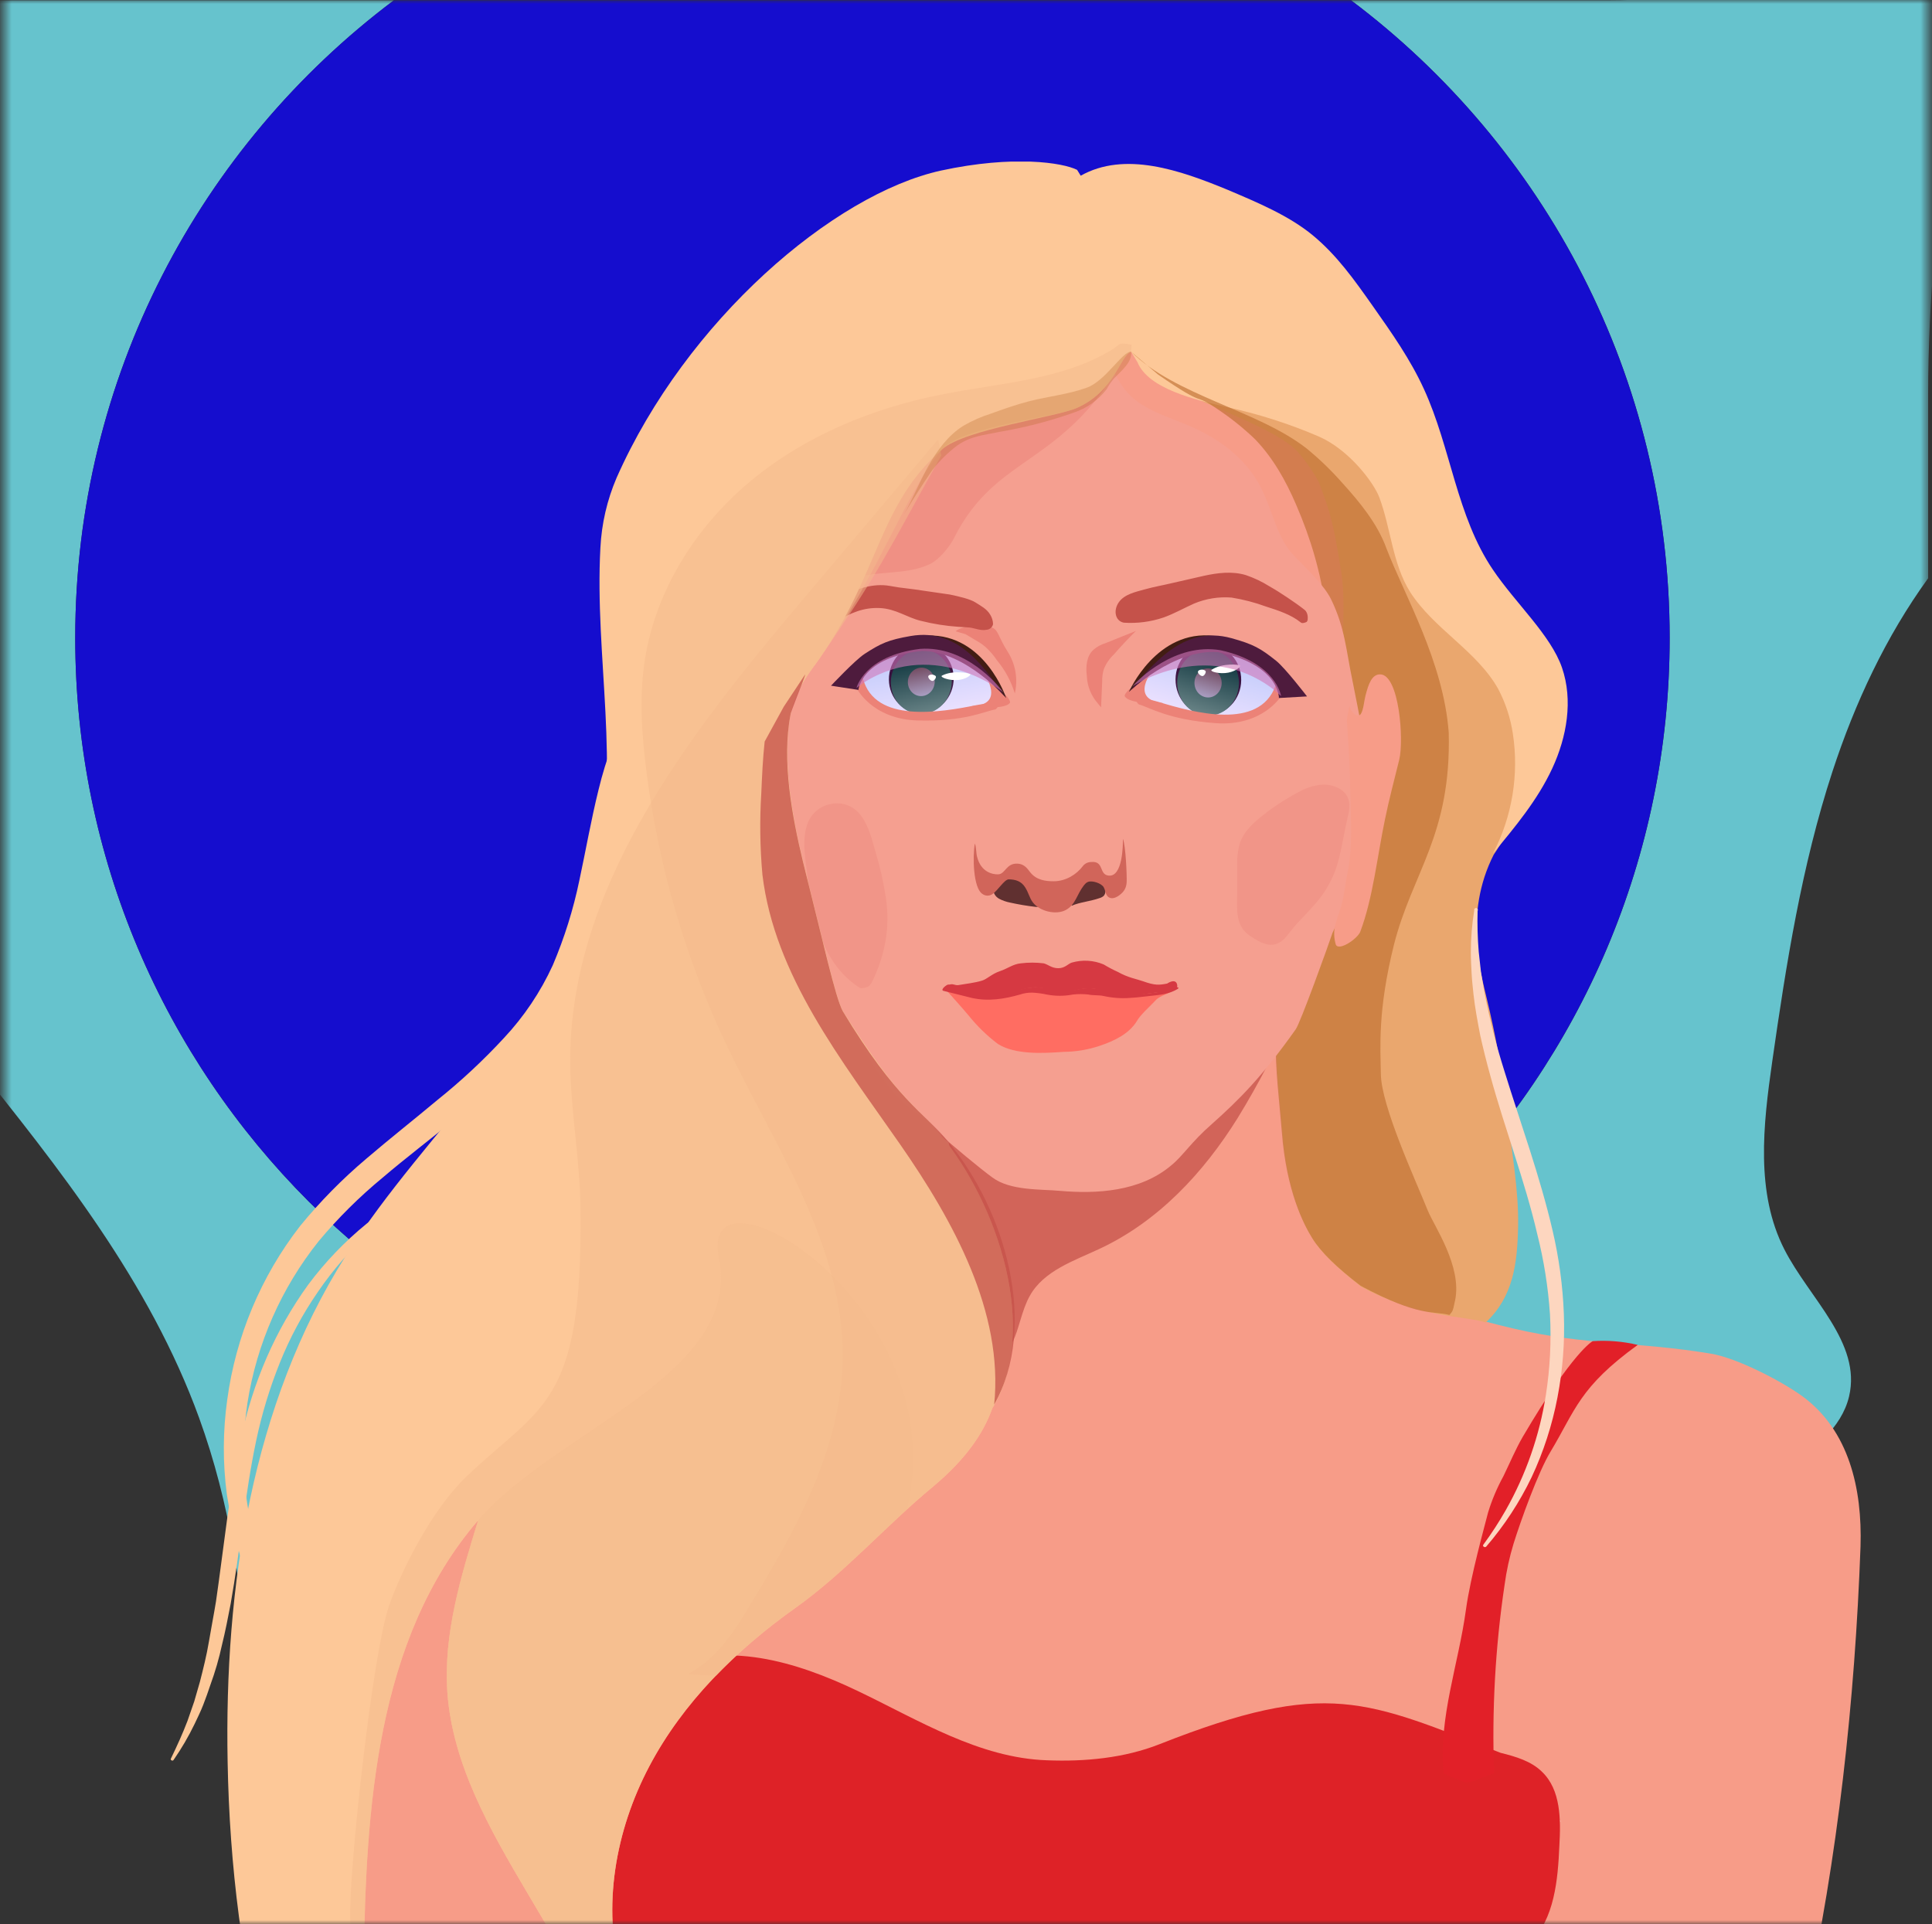 <svg width="251" height="250" viewBox="0 0 251 250" fill="none" xmlns="http://www.w3.org/2000/svg">
<rect x="0" y="0" width="251" height="250" fill="#333333" stroke="none"/>
<mask id="mask0_1708_10568" style="mask-type:alpha" maskUnits="userSpaceOnUse" x="0" y="0" width="251" height="250">
<rect x="0.5" width="250" height="250" fill="#C4C4C4"/>
</mask>
<g mask="url(#mask0_1708_10568)">
<path d="M208.817 0.041C165.134 0.041 175.52 0.041 175.52 0.041C200.658 18.938 216.918 49.015 216.918 82.882C216.918 140.084 170.547 186.454 113.346 186.454C56.145 186.454 9.774 140.084 9.774 82.882C9.774 49.015 26.034 18.938 51.173 0.041H-4.5V255.041H-4.075V137.125C-3.992 137.233 -3.908 137.34 -3.824 137.444C7.703 151.808 19.44 166.543 25.859 184.207C33.95 206.473 32.821 231.122 31.073 255.041H197.067C197.951 230.243 212.306 206.513 232.078 191.063C235.461 188.419 239.247 185.614 240.229 181.435C241.868 174.466 235.074 168.72 231.819 162.342C228.055 154.967 229.065 146.164 230.238 137.968C232.06 125.237 234.069 112.464 238.069 100.242C240.984 91.339 245.014 82.693 250.5 75.136V51.32C250.5 25.971 255.5 6 255.5 0.039C255.5 -5.921 226.938 0.041 208.817 0.041Z" fill="#66C3CD"/>
<path d="M9.773 82.88C9.773 140.082 56.144 186.452 113.345 186.452C170.546 186.452 216.917 140.082 216.917 82.88C216.917 49.013 200.657 18.936 175.519 0.039H51.172C26.033 18.936 9.773 49.013 9.773 82.88Z" fill="#150DCE"/>
<g clip-path="url(#clip0_1708_10568)">
<path d="M147.481 43.742C147.401 43.97 147.39 44.217 147.451 44.452C147.512 44.686 147.641 44.897 147.822 45.057C148.212 45.369 148.659 45.6 149.138 45.739C152.256 46.957 154.984 49.051 158.054 50.366C162.147 52.168 166.921 52.704 170.332 55.577C172.573 57.525 173.986 60.35 174.717 63.224C175.448 66.097 175.594 69.068 175.74 72.088L176.13 81.146C176.179 82.413 176.228 83.825 175.545 84.945C175.459 85.127 175.336 85.29 175.186 85.424C175.035 85.557 174.859 85.66 174.668 85.725C173.889 85.968 173.158 85.286 172.671 84.653C168.091 79.101 165.606 71.942 160.636 66.73C156.787 62.736 151.72 60.106 146.994 57.136C145.337 56.113 143.632 54.895 142.852 53.093C142.073 51.291 142.365 49.441 142.852 47.687C143.34 45.934 144.07 44.716 145.532 44.424C146.214 44.278 147.042 44.424 147.481 43.888" fill="#F79C88"/>
<path fill-rule="evenodd" clip-rule="evenodd" d="M70.695 241.089C72.599 247.119 75.268 252.88 78.637 258.233C80.586 261.301 82.778 264.32 84.289 267.632C88.186 275.961 87.797 285.555 88.138 294.76C88.186 295.734 88.235 296.806 88.869 297.536C89.502 298.267 91.11 298.656 92.377 298.754L166.923 302.747C169.213 302.894 171.649 302.942 173.647 301.822C175.644 300.702 177.252 297.39 178.275 294.663C182.319 283.558 187.728 272.697 195.767 263.98C198.106 261.398 200.737 258.914 202.101 255.651C203.904 251.317 203.027 246.349 204.099 241.771C204.488 240.066 205.122 238.41 205.414 236.657C205.837 233.798 205.233 230.882 203.709 228.426C201.419 224.871 197.326 222.776 193.185 221.9C189.043 221.023 182.69 219.208 178.5 219.5L145.972 224.043C138.176 224.578 130.234 225.114 122.536 223.604C117.177 222.533 114.497 217.565 109.332 215.812C105.629 214.594 103.437 213.036 99.636 212.062C98.028 211.623 93.205 211.429 91.012 211.38C88.197 211.211 85.387 211.8 82.876 213.084C77.419 215.714 72.303 219.562 71.085 225.455C70.354 228.962 69.525 233.978 70.159 237.047" fill="#DE2227"/>
<path fill-rule="evenodd" clip-rule="evenodd" d="M87.261 270.609C84.435 262.086 75.567 248.644 74.983 239.683C74.398 230.721 78.052 220.932 86.091 216.987C94.131 213.042 103.486 215.915 111.427 219.714C119.369 223.513 127.214 228.432 136.033 228.724C140.954 228.919 146.073 228.438 150.65 226.63C172.5 218 177.5 221 194.939 227.75C196.888 228.237 198.934 228.822 200.347 230.234C202.783 232.572 202.783 236.419 202.588 239.829C202.393 244.309 201.955 249.277 198.788 252.492C197.424 253.953 195.28 254.537 193.964 256.096C189.384 261.453 185.048 271.048 183.05 276.454C181.053 281.86 175.791 298.419 175.791 298.419C169.929 299.396 163.998 299.901 158.055 299.929C135.448 299.685 115.861 298.662 92.961 294.084C77.809 291.26 45.262 275.236 44.872 272.801C42.046 270.268 39.025 267.931 36.93 264.862C33.958 260.43 32.496 253.173 23.336 260.138C22.118 261.063 21.144 262.33 19.779 263.012C17.538 264.083 15.833 262.378 13.592 263.352C8.427 265.544 4.383 269.392 -0.587 273.093C-4.826 276.259 -11.549 283.175 -10.721 287.509C-8.382 290.091 -4.144 287.461 -2.097 284.636C-0.051 281.811 2.532 278.158 5.942 279.035C3.067 286.146 2.629 292.672 3.652 300.27C6.381 300.513 7.696 300.124 6.673 296.032C7.599 299.393 8.183 303.094 9.353 306.699C9.889 308.354 10.327 307.867 11.497 306.601L12.374 305.286C14.322 302.072 16.807 308.257 16.807 308.257C19.974 307.916 19.585 302.802 18.561 299.734C17.538 296.666 16.71 293.695 16.418 290.48C23.629 295.692 34.348 302.997 42.582 306.358C57.248 312.299 57.101 309.085 65.238 313.273C70.841 316.098 75.957 319.8 81.268 323.112C100.639 335.041 122.673 341.97 145.387 343.275C152.111 343.616 158.884 343.518 165.461 344.979C170.041 346.002 174.524 347.756 179.201 348.048C187.533 348.583 195.572 344.298 201.37 338.307C207.168 332.317 210.53 324.475 214.477 317.121C232.894 282.444 240.251 240.949 241.713 200.963C241.956 193.414 240.202 185.817 234.112 181.385C231.335 179.388 225.586 176.417 222.224 175.881C212.528 174.274 206.145 174.858 196.595 172.618C187.046 170.378 176.327 166.92 171.259 158.494C168.872 154.5 168.385 149.63 168.092 145.101C167.946 142.568 167.849 140.035 167.751 137.454C167.654 136.188 167.508 134.873 167.459 133.558C167.41 132.243 167.849 131.61 167.8 130.733C167.605 127.421 163.756 139.11 158.981 142.519C154.206 145.928 152.939 148.851 148.116 150.068C145.68 150.701 142.513 151.822 139.346 151.822C135.253 151.773 131.209 150.458 130.088 149.581C127.847 147.925 121.805 144.662 116.446 139.159C115.471 138.185 117.226 143.201 117.713 144.419C122.086 155.05 125.669 165.989 128.432 177.147C128.675 178.121 128.919 179.242 128.529 180.216C128.139 181.19 126.093 182.164 124.485 182.505L81.999 190.833C71.718 192.879 60.658 195.362 53.934 203.399C49.744 208.464 47.893 215.087 46.626 221.565L44.58 268.856L91.354 288.63C91.354 288.63 91.889 284.49 87.261 270.609Z" fill="#F79C88"/>
<path d="M197.811 186.731C196.885 188.339 196.154 190.092 195.326 191.797C194.5 193.299 193.83 194.882 193.328 196.521C192.939 198.079 191.038 204.849 190.454 209.135C189.479 216.294 186.897 223.113 187.53 230.321C187.579 230.662 190.015 231.441 190.356 231.587C190.567 231.642 190.79 231.625 190.99 231.539L194.108 230.418C193.808 222.228 194.264 214.027 195.472 205.921C195.717 204.106 196.108 202.315 196.642 200.563C197.567 197.592 199.857 191.212 201.465 188.582C204.681 183.225 205.168 180.254 212.769 174.75C210.856 174.295 208.885 174.131 206.922 174.263C206.922 174.263 204.389 175.53 197.811 186.731Z" fill="#E22028"/>
<g opacity="0.5">
<path d="M202.635 236.516L202.781 236.759C202.785 236.708 202.773 236.658 202.747 236.614C202.721 236.57 202.682 236.536 202.635 236.516Z" fill="white"/>
</g>
<g opacity="0.75">
<path d="M167.457 131.359C164.777 137.399 161.854 143.389 157.907 148.746C153.961 154.104 149.088 158.828 143.144 161.702C139.49 163.455 135.251 164.819 133.253 168.325C132.376 169.932 132.084 171.783 131.402 173.488C130.72 175.192 129.453 176.848 127.65 177.092L123.996 169.786C123.344 168.562 122.821 167.272 122.437 165.939C121.95 163.893 122.145 161.75 122.096 159.656C121.998 155.321 120.634 151.084 119.757 146.847C119.088 143.803 118.681 140.707 118.539 137.593C123.07 138.714 127.65 139.834 131.938 141.636C134.033 142.512 136.079 143.535 138.272 143.827C140.464 144.12 142.072 143.779 143.972 143.438C151.38 141.871 158.433 138.949 164.777 134.817C165.216 134.525 165.703 134.038 165.459 133.551" fill="#C5524A"/>
<path d="M166.969 131.312C163.413 139.3 159.417 147.238 153.327 153.619C150.532 156.611 147.254 159.113 143.631 161.022C140.513 162.629 136.956 163.7 134.422 166.135C132.766 167.743 132.084 169.691 131.45 171.834C130.817 173.977 129.94 176.363 127.699 176.704L128.137 176.85L124.483 169.545C123.129 167.25 122.485 164.607 122.631 161.947C122.663 159.384 122.451 156.824 121.998 154.3C121.462 151.719 120.78 149.187 120.244 146.557C119.62 143.587 119.213 140.575 119.026 137.546L118.198 137.936C121.706 138.813 125.214 139.689 128.624 140.858C130.33 141.443 131.937 142.125 133.545 142.806C135.056 143.527 136.665 144.019 138.32 144.268C140.017 144.399 141.724 144.284 143.387 143.927C145.044 143.569 146.701 143.18 148.357 142.758C151.544 141.828 154.655 140.656 157.663 139.251C159.369 138.471 161.029 137.593 162.633 136.621L164.923 135.209C165.508 134.819 166.287 134.235 165.995 133.407C165.702 132.579 164.777 133.212 164.972 133.699C165.167 134.186 163.802 135.014 163.315 135.306L161.22 136.524C159.856 137.303 158.491 137.985 157.079 138.667C154.227 139.993 151.279 141.1 148.26 141.979C146.798 142.368 145.336 142.758 143.875 143.05C142.17 143.463 140.411 143.611 138.661 143.488C137.099 143.228 135.576 142.77 134.13 142.125C132.668 141.491 131.207 140.81 129.696 140.274C126.139 139.008 122.485 138.131 118.831 137.206C118.587 137.157 117.954 137.206 118.003 137.595C118.14 140.275 118.449 142.943 118.928 145.583C119.416 148.261 120.146 150.843 120.731 153.473C121.314 156.128 121.608 158.839 121.608 161.557C121.527 162.843 121.592 164.134 121.803 165.405C122.039 166.641 122.449 167.838 123.021 168.96C124.337 171.785 125.798 174.561 127.163 177.337C127.215 177.4 127.284 177.447 127.361 177.473C127.439 177.498 127.522 177.502 127.601 177.483C129.404 177.191 130.719 175.925 131.548 174.366C132.376 172.808 132.717 170.275 133.789 168.376C135.592 165.113 139.587 163.798 142.803 162.288C150.452 158.732 156.348 152.401 160.781 145.29C163.504 140.861 165.898 136.238 167.944 131.459C168.187 130.874 167.164 130.874 166.969 131.312Z" fill="#C5524A"/>
</g>
<path d="M193.134 129.656C192.452 126.685 190.113 118.795 194.06 111.051C194.06 111.051 202.537 98.924 199.468 91.423C196.398 83.923 190.454 81.196 188.213 77.348C185.972 73.501 182.025 59.717 178.761 54.409C175.496 49.1 156.445 50.659 155.032 50.659C150.209 50.61 165.508 55.091 168.626 58.743C169.682 59.951 170.598 61.274 171.355 62.688C172.865 66.682 173.255 68.046 174.278 74.523C174.96 79.053 174.034 83.826 174.765 88.355C176.13 96.927 175.301 101.359 174.814 104.671C174.034 110.223 172.427 120.986 172.232 121.522C171.257 124.249 170.721 125.321 169.552 127.951C168.474 130.391 167.254 132.765 165.898 135.062C165.752 139.055 166.287 143.049 166.629 147.238C167.213 154.884 169.454 159.219 170.575 161.021C171.696 162.823 173.791 164.819 176.86 167.206C184.607 171.346 190.064 170.907 193.036 171.833C196.593 168.472 197.129 164.235 197.227 159.365C197.324 154.494 196.35 149.575 195.862 144.705C195.245 139.64 194.334 134.615 193.134 129.656Z" fill="#EAA76E"/>
<path d="M192.744 200.664C193.787 199.243 194.746 197.763 195.619 196.232C198.245 191.603 200.011 186.537 200.832 181.28C201.376 177.801 201.556 174.276 201.368 170.76C201.13 167.243 200.576 163.755 199.712 160.337C198.104 153.421 195.522 146.749 193.621 139.784C193.134 138.031 192.696 136.278 192.306 134.524C191.965 132.722 191.624 130.969 191.429 129.167C191.332 128.242 191.234 127.365 191.185 126.44C191.137 125.514 191.088 124.638 191.088 123.712C191.089 121.901 191.235 120.094 191.526 118.306C191.513 118.267 191.51 118.226 191.517 118.186C191.524 118.145 191.541 118.107 191.567 118.075C191.593 118.043 191.626 118.018 191.664 118.003C191.702 117.987 191.743 117.981 191.784 117.986C191.825 117.99 191.864 118.005 191.897 118.029C191.931 118.052 191.958 118.084 191.976 118.121C191.994 118.158 192.002 118.198 192 118.239C191.999 118.28 191.986 118.32 191.965 118.355C191.916 120.126 191.965 121.898 192.111 123.664L192.403 126.294L192.842 128.924C193.183 130.677 193.573 132.382 194.011 134.135C194.45 135.888 194.937 137.544 195.473 139.249C197.568 146.018 200.053 152.788 201.71 159.899C202.54 163.448 203.03 167.069 203.171 170.711C203.31 174.351 203.032 177.995 202.343 181.572C201.659 185.156 200.53 188.641 198.981 191.946C197.42 195.195 195.438 198.224 193.086 200.956C193.04 201.001 192.979 201.026 192.915 201.026C192.851 201.026 192.79 201.001 192.744 200.956C192.647 200.907 192.647 200.761 192.744 200.664Z" fill="#FDD6BF"/>
<path d="M34.2 251.122C35.53 249.655 36.63 247.997 37.465 246.203C38.275 244.414 38.864 242.533 39.219 240.602C39.901 236.754 39.706 232.76 39.121 228.864C38.474 224.962 37.513 221.118 36.247 217.37C34.98 213.62 33.616 209.87 32.398 206.022C31.081 202.17 30.103 198.21 29.474 194.187C28.93 190.097 28.947 185.951 29.523 181.865C30.633 173.648 33.894 165.869 38.975 159.316C41.574 156.134 44.461 153.2 47.599 150.549C50.669 147.919 53.836 145.435 56.857 142.903C59.909 140.456 62.776 137.787 65.432 134.915C68.061 132.117 70.217 128.909 71.815 125.418C73.331 121.856 74.49 118.153 75.274 114.362C76.102 110.515 76.784 106.57 77.759 102.625C78.724 98.614 80.18 94.737 82.095 91.082C83.106 89.278 84.298 87.581 85.652 86.017C87 84.457 88.577 83.11 90.329 82.023C90.369 82.002 90.415 81.995 90.46 82.004C90.504 82.013 90.544 82.037 90.573 82.072C90.601 82.106 90.616 82.15 90.616 82.194C90.616 82.238 90.601 82.281 90.573 82.316C89.235 83.769 88.043 85.352 87.016 87.04C85.995 88.683 85.115 90.41 84.385 92.202C82.975 95.835 81.882 99.583 81.121 103.404L79.951 109.2C79.562 111.148 79.172 113.145 78.733 115.142C77.808 119.087 76.736 123.08 74.982 126.879C74.113 128.78 73.086 130.605 71.912 132.334C70.722 134.057 69.419 135.7 68.014 137.253C65.213 140.211 62.2 142.961 59.001 145.484C55.882 148.065 52.715 150.452 49.694 153.033C46.684 155.514 43.911 158.27 41.411 161.264C36.556 167.339 33.365 174.573 32.154 182.255C31.561 186.107 31.479 190.021 31.91 193.895C32.423 197.792 33.271 201.638 34.444 205.389C35.565 209.188 36.831 212.987 37.952 216.834C39.134 220.702 39.998 224.661 40.535 228.669C40.779 230.689 40.877 232.724 40.827 234.757C40.771 236.786 40.543 238.806 40.145 240.796C39.718 242.8 39.013 244.735 38.05 246.543C37.578 247.442 37.041 248.305 36.442 249.125C35.833 249.921 35.182 250.686 34.493 251.414C34.448 251.439 34.398 251.453 34.347 251.453C34.295 251.453 34.245 251.439 34.2 251.414C34.152 251.316 34.103 251.219 34.2 251.122Z" fill="#FDC898"/>
<path d="M57.004 153.815C55.442 154.654 53.929 155.581 52.473 156.591C51.002 157.598 49.602 158.705 48.282 159.903C45.645 162.255 43.305 164.921 41.315 167.841C39.318 170.731 37.651 173.835 36.345 177.095C35.029 180.376 34.002 183.766 33.276 187.225C31.814 194.141 31.229 201.301 29.963 208.411C29.622 210.165 29.28 211.967 28.842 213.72C28.458 215.49 27.953 217.231 27.331 218.931C27.039 219.808 26.747 220.636 26.406 221.513C26.065 222.389 25.675 223.169 25.285 223.997C24.5 225.624 23.587 227.188 22.557 228.672C22.542 228.696 22.523 228.717 22.499 228.733C22.476 228.749 22.45 228.759 22.422 228.764C22.394 228.768 22.366 228.767 22.338 228.76C22.311 228.752 22.286 228.739 22.264 228.721C22.167 228.672 22.167 228.575 22.216 228.477C22.995 226.87 23.726 225.263 24.359 223.607L25.236 221.074L25.967 218.542C26.406 216.837 26.844 215.084 27.137 213.33C27.429 211.577 27.77 209.873 28.062 208.071C29.085 201.057 29.768 193.898 31.327 186.787C32.084 183.228 33.193 179.753 34.64 176.413C36.096 173.063 37.909 169.878 40.048 166.916C42.233 163.987 44.769 161.337 47.6 159.026C50.406 156.757 53.503 154.874 56.809 153.425C56.837 153.409 56.869 153.4 56.901 153.399C56.934 153.397 56.966 153.405 56.995 153.419C57.024 153.434 57.049 153.455 57.067 153.482C57.086 153.508 57.098 153.539 57.101 153.571C57.118 153.617 57.118 153.667 57.1 153.712C57.082 153.757 57.047 153.794 57.004 153.815Z" fill="#FDC898"/>
<path d="M147.774 47.056C149.187 50.563 155.472 51.976 159.175 52.852C163.37 53.744 167.467 55.049 171.404 56.748C175.351 58.502 178.518 62.788 179.2 64.638C180.71 68.681 180.905 73.259 183.195 76.912C186.265 81.733 191.868 84.558 194.645 89.526C195.597 91.339 196.239 93.298 196.545 95.322C197.359 100.659 196.454 106.117 193.963 110.907C196.838 107.449 199.761 103.942 201.661 99.851C203.562 95.76 204.39 90.987 202.928 86.75C201.466 82.513 196.886 78.373 193.963 74.038C189.237 67.074 188.506 58.21 184.998 50.563C183.244 46.716 180.808 43.258 178.372 39.8C175.936 36.342 173.694 33.176 170.576 30.595C167.458 28.014 163.365 26.309 159.467 24.653C153.328 22.12 146.117 19.588 140.368 22.851C139.788 23.104 139.332 23.577 139.101 24.166C139.054 24.687 139.156 25.21 139.393 25.676C140.66 28.988 141.927 32.299 143.242 35.66C144.558 39.02 143.73 43.355 146.945 45.693L147.774 47.056Z" fill="#FDC898"/>
<path fill-rule="evenodd" clip-rule="evenodd" d="M123.217 148.408C117.613 143.811 113.41 137.737 111.085 130.874C109.77 127.124 109.428 122.4 108.6 118.504C106.456 107.984 106.554 107.302 105.531 101.409L105.433 100.532C105.872 98.584 106.797 97.366 106.7 96.684C106.653 95.375 107.01 94.083 107.723 92.983C107.577 89.087 107.528 86.359 107.528 86.359C97.784 91.424 89.793 100.289 86.87 110.857C83.946 121.426 86.431 133.65 94.081 141.54C96.03 143.586 98.271 145.291 100.463 147.044C111.436 155.965 121.3 166.168 129.843 177.435C129.892 174.464 129.113 171.493 128.382 168.571C126.676 161.85 124.971 155.129 123.217 148.408Z" fill="#FAB897"/>
<path d="M125.166 28.79C119.844 29.704 114.921 32.199 111.036 35.949C110.94 36.014 110.872 36.114 110.849 36.228C110.827 36.343 110.85 36.461 110.915 36.558C110.979 36.655 111.08 36.722 111.194 36.745C111.308 36.768 111.427 36.744 111.524 36.68C112.447 36.261 113.41 35.935 114.398 35.706C114.495 35.689 114.594 35.706 114.68 35.752C114.766 35.799 114.834 35.873 114.873 35.962C114.913 36.052 114.921 36.152 114.896 36.247C114.872 36.341 114.817 36.425 114.739 36.485C114.669 36.556 114.622 36.647 114.605 36.745C114.588 36.844 114.602 36.945 114.645 37.035C114.687 37.126 114.756 37.201 114.843 37.251C114.93 37.3 115.03 37.322 115.129 37.313C116.26 36.972 117.417 36.727 118.589 36.582C118.698 36.544 118.819 36.55 118.924 36.6C119.029 36.651 119.11 36.74 119.149 36.85C119.188 36.96 119.181 37.081 119.131 37.186C119.081 37.291 118.991 37.372 118.881 37.41C113.883 40.428 109.529 44.4 106.067 49.099C105.983 49.183 105.936 49.297 105.936 49.416C105.936 49.535 105.983 49.648 106.067 49.732C106.151 49.816 106.265 49.864 106.383 49.864C106.502 49.864 106.616 49.816 106.7 49.732C110.246 47.206 114.013 45.006 117.955 43.157C118.003 43.125 118.057 43.103 118.114 43.092C118.17 43.081 118.228 43.081 118.285 43.092C118.341 43.103 118.395 43.126 118.443 43.158C118.491 43.19 118.532 43.231 118.564 43.279C118.596 43.327 118.618 43.381 118.63 43.438C118.641 43.494 118.641 43.552 118.629 43.609C118.618 43.665 118.596 43.719 118.564 43.767C118.532 43.815 118.49 43.856 118.442 43.888L117.858 44.424C117.767 44.482 117.701 44.572 117.673 44.676C117.645 44.78 117.656 44.891 117.704 44.988C117.752 45.084 117.834 45.159 117.935 45.199C118.035 45.239 118.146 45.24 118.247 45.203L122.291 44.229C122.381 44.215 122.474 44.229 122.555 44.27C122.636 44.31 122.703 44.375 122.746 44.456C122.789 44.536 122.806 44.628 122.794 44.718C122.783 44.808 122.743 44.893 122.681 44.959C121.577 45.882 120.638 46.985 119.904 48.223C119.85 48.309 119.827 48.412 119.841 48.513C119.854 48.615 119.903 48.708 119.978 48.778C120.053 48.847 120.15 48.888 120.252 48.893C120.355 48.898 120.455 48.868 120.537 48.807C126.013 45.405 131.766 42.472 137.737 40.04C137.853 40.015 137.954 39.944 138.018 39.843C138.082 39.743 138.104 39.621 138.078 39.505C138.052 39.388 137.981 39.287 137.88 39.223C137.78 39.159 137.658 39.138 137.542 39.164C135.556 39.445 133.6 39.901 131.695 40.527C131.592 40.586 131.469 40.6 131.355 40.568C131.241 40.536 131.144 40.46 131.086 40.357C131.028 40.254 131.013 40.131 131.045 40.017C131.077 39.903 131.153 39.806 131.257 39.748L131.987 39.212C132.065 39.153 132.12 39.069 132.144 38.974C132.169 38.879 132.16 38.779 132.121 38.69C132.082 38.6 132.014 38.526 131.928 38.48C131.842 38.433 131.743 38.417 131.646 38.433L125.994 39.358C125.885 39.397 125.764 39.391 125.659 39.341C125.554 39.29 125.473 39.2 125.434 39.091C125.395 38.981 125.402 38.86 125.452 38.755C125.502 38.65 125.592 38.569 125.702 38.531C128.577 36.907 131.555 35.475 134.618 34.245C134.735 34.225 134.839 34.16 134.907 34.065C134.976 33.969 135.003 33.85 134.984 33.733C134.964 33.617 134.9 33.513 134.804 33.445C134.708 33.376 134.589 33.349 134.472 33.368C131.83 33.367 129.192 33.562 126.579 33.953C126.469 33.991 126.349 33.985 126.243 33.934C126.138 33.884 126.058 33.794 126.019 33.685C125.98 33.575 125.986 33.454 126.037 33.349C126.087 33.244 126.177 33.163 126.287 33.124L130.087 31.225C130.197 31.186 130.287 31.105 130.337 31C130.387 30.895 130.394 30.775 130.355 30.665C130.316 30.555 130.236 30.465 130.13 30.415C130.025 30.365 129.905 30.358 129.795 30.397C127.996 30.729 126.234 31.234 124.533 31.907C124.432 31.944 124.32 31.943 124.22 31.903C124.12 31.863 124.037 31.788 123.989 31.692C123.941 31.595 123.93 31.484 123.958 31.38C123.987 31.276 124.052 31.186 124.143 31.128C125.213 30.354 126.375 29.716 127.602 29.228C127.684 29.167 127.745 29.081 127.775 28.984C127.806 28.886 127.805 28.782 127.772 28.685C127.74 28.588 127.678 28.503 127.595 28.444C127.512 28.384 127.412 28.352 127.31 28.352L125.166 28.79Z" fill="#FFEFE5"/>
<g opacity="0.6">
<path d="M185.485 157.275C183.926 153.379 179.444 143.735 179.395 139.547C179.346 136.138 178.956 131.365 181.1 122.744C183.488 113.344 188.555 108.523 188.214 95.178C187.532 85.973 182.416 77.255 180.126 71.265C178.956 68.05 176.715 65.323 174.425 62.79C173.005 61.175 171.457 59.676 169.796 58.309C163.414 53.293 152.743 51.442 146.945 45.695L150.453 48.666C156.982 53.196 154.936 50.907 158.152 53.147C159.908 54.311 161.555 55.631 163.073 57.092C165.411 59.527 167.068 62.498 168.383 65.566C172.135 74.187 173.889 84.025 171.258 93.035C170.04 97.175 167.896 101.022 167.263 105.26C166.629 109.497 167.896 114.513 171.745 116.413C172.433 116.729 173.151 116.973 173.889 117.143L172.525 119.238C172.33 120.455 172.184 121.234 172.135 121.38C171.161 124.108 170.625 125.179 169.455 127.809C168.382 130.26 167.145 132.635 165.752 134.92C165.655 138.914 166.191 142.907 166.532 147.096C167.117 154.742 169.358 159.077 170.479 160.879C171.599 162.681 173.646 164.678 176.764 167.064C184.511 171.204 186.07 170.279 188.311 170.863C188.701 170.327 188.701 170.62 189.042 168.964C189.968 164.532 186.313 159.32 185.485 157.275Z" fill="#BA6929"/>
</g>
<path d="M144.411 47.009C144.659 48.134 145.127 49.199 145.787 50.143C146.448 51.088 147.288 51.893 148.26 52.512C150.209 53.778 152.499 54.46 154.643 55.386C158.248 56.944 161.659 59.428 163.559 62.886C165.459 66.344 165.752 69.851 168.236 72.334C169.747 73.893 171.988 75.987 172.914 77.838C174.765 81.637 174.863 84.462 175.74 88.601C179.199 105.94 179.345 107.839 173.109 121.233C172.573 122.84 168.919 132.97 168.334 133.749C163.949 139.935 161.025 142.857 157.42 146.071C154.691 148.458 153.717 150.162 152.158 151.429C148.065 154.887 142.365 155.13 137.785 154.741C135.202 154.497 131.256 154.741 128.917 152.987C127.553 152.013 123.314 148.507 122.096 147.338C116.931 142.467 115 143 109.72 131.801C106.894 127.369 107.625 126.103 105.53 120.648C104.31 117.221 103.652 113.619 103.581 109.982C103.581 108.326 102.168 104.82 102.022 103.115C101.681 99.803 101.388 94.154 102.509 91.913C105.432 86.312 108.599 82.172 109.574 75.939C110.743 68.682 112.838 61.717 118.442 56.993C121.024 54.752 123.46 53.973 126.676 52.707C129.891 51.441 132.815 50.174 135.495 49.103C137.091 48.452 138.572 47.547 139.88 46.424C141.049 45.401 141.975 43.502 141.731 41.992C141.731 41.992 143.875 44.914 144.411 47.009Z" fill="#F59F90"/>
<g opacity="0.5">
<path d="M146.992 44.821C138.515 61.039 129.696 58.409 123.898 70.001C123.362 71.072 121.998 72.68 120.974 73.215C116.638 75.358 112.594 73.118 103.678 77.696C104.36 73.556 105.237 69.465 106.845 65.666C108.453 61.867 110.937 58.263 114.348 55.877C117.759 53.49 120.731 52.614 124.141 51.493L145.58 44.383" fill="#EC8277"/>
</g>
<path d="M125.458 82.412L126.92 83.289C127.341 83.518 127.734 83.796 128.089 84.117C128.625 84.61 129.099 85.166 129.502 85.773C130.567 87.045 131.362 88.519 131.841 90.107C132.059 89.172 132.085 88.202 131.917 87.256C131.75 86.31 131.392 85.408 130.866 84.604C129.697 82.753 129.697 81.828 128.869 81.536C128.04 81.243 125.166 81.146 124.143 82.023" fill="#EC8277"/>
<path d="M137 127.5L125 129L127.5 131.5H147.5L150 129L137 127.5Z" fill="#FF6D62"/>
<path d="M123.021 128.337C123.5 127.5 123.98 128.091 124.5 128C125.496 127.825 126.611 127.717 127.601 127.412C128.235 127.217 128.868 126.535 129.891 126.194C130.915 125.854 131.597 125.269 132.62 125.172C133.607 125.049 134.605 125.049 135.592 125.172C136.177 125.318 136.615 125.805 137.492 125.805C138.369 125.805 138.759 125.22 139.246 125.074C140.614 124.677 142.076 124.763 143.388 125.318C143.984 125.68 144.603 126.006 145.239 126.292C146.56 127.043 147.708 127.215 148.5 127.5C150.035 128.053 150.591 128.003 151.622 127.802C152.42 127.302 152.777 127.5 152.889 127.802C153.376 129.117 150.647 128.873 149.332 129.068C148.016 129.263 146.652 129.555 145.142 129.312C144.236 129.097 143.342 128.837 142.462 128.532C140.708 128.045 138.856 129.214 137.102 128.922L135.397 128.386C132.961 127.85 130.525 129.896 128.04 129.604C127.601 129.506 126.919 129.652 126.432 129.506L125.019 128.971L123.021 128.337Z" fill="#D63942"/>
<path d="M122.877 128.588C125.118 129.172 126.482 129.513 128.431 129.854C129.443 130.048 130.471 130.146 131.501 130.146C134.424 130.146 137.786 130.146 140.904 130.049C144.023 129.951 146.849 130.098 149.626 129.075C150.357 128.831 151.965 129.075 152.598 128.539C151.867 129.172 150.747 129.318 150.162 129.951C149.577 130.585 148.115 131.9 147.726 132.63C146.703 134.335 144.754 135.26 142.853 135.893C141.346 136.4 139.767 136.663 138.176 136.673C135.545 136.867 131.891 137.062 129.649 135.65C128.215 134.565 126.922 133.305 125.8 131.9C124.777 130.682 122.877 128.588 122.877 128.588Z" fill="#FF6D62"/>
<path d="M152.157 128.542C151.688 128.775 151.17 128.892 150.647 128.883L149.234 129.078C148.409 129.175 147.579 129.224 146.749 129.224C145.541 129.203 144.343 129.007 143.192 128.639C142.191 128.363 141.139 128.33 140.123 128.542C138.918 128.817 137.665 128.8 136.468 128.493C135.539 128.299 134.586 128.25 133.642 128.347C132.619 128.493 131.645 128.883 130.622 129.126C129.587 129.393 128.509 129.442 127.455 129.272C126.675 129.175 125.895 128.834 125.165 128.688L124.5 128.347C124.359 128.311 123.5 128.001 123.5 128.001C123.5 128.001 123.251 127.841 123 128.001C122.533 128.298 122.29 128.639 122.533 128.737L126.236 129.662C128.38 130.149 130.475 129.808 132.522 129.224C133.039 129.048 133.583 128.966 134.13 128.98C134.752 129.01 135.372 129.092 135.981 129.224C137.107 129.443 138.265 129.443 139.392 129.224C140.056 129.151 140.725 129.151 141.389 129.224C142.071 129.37 142.754 129.272 143.387 129.419C144.522 129.67 145.687 129.752 146.846 129.662C147.821 129.613 148.795 129.467 149.77 129.37C150.744 129.272 151.976 129.133 152.999 128.5C153.194 128.354 153.097 128.305 152.902 128.257C152.63 128.252 152.395 128.41 152.157 128.542Z" fill="#D63942"/>
<path d="M146.361 80.66C152.695 81.098 153.816 77.153 159.906 77.397C162.05 77.446 167.848 79.345 169.456 80.66C169.846 80.563 169.699 80.124 169.505 79.832C169.31 79.54 165.753 77.056 164.437 76.374C163.479 75.792 162.468 75.302 161.417 74.913C158.98 74.231 156.934 74.913 152.062 76.033C150.941 76.325 148.602 76.715 147.141 77.251C146.628 77.46 146.175 77.795 145.825 78.225C145.143 79.15 145.728 80.611 146.361 80.66Z" fill="#C5524A"/>
<path d="M146.019 80.909C147.768 81.025 149.524 80.794 151.183 80.227C152.547 79.74 153.814 79.01 155.13 78.425C156.669 77.781 158.339 77.514 160.002 77.646C161.53 77.892 163.031 78.283 164.485 78.815C165.995 79.302 167.7 79.838 168.967 80.86C169.162 81.055 169.552 80.909 169.747 80.812C169.942 80.714 170.039 79.691 169.503 79.253C168.967 78.815 167.993 78.133 167.262 77.646C166.531 77.159 165.703 76.623 164.923 76.185C163.96 75.581 162.93 75.091 161.854 74.724C160.051 74.188 158.199 74.431 156.397 74.821L152.353 75.746C151.134 76.039 149.965 76.234 148.747 76.574C147.529 76.915 146.067 77.208 145.336 78.279C144.606 79.35 144.898 80.714 146.019 80.909C146.262 80.958 147.188 80.519 146.652 80.422C146.116 80.325 146.067 79.691 146.067 79.35C146.022 79.07 146.053 78.782 146.156 78.517C146.258 78.251 146.43 78.018 146.652 77.841C147.529 77.159 148.747 76.964 149.77 76.721C151.914 76.282 154.058 75.746 156.202 75.259C158.345 74.772 159.32 74.675 160.879 75.113C162.438 75.552 164.046 76.574 165.459 77.5C166.284 77.99 167.081 78.527 167.846 79.107C167.944 79.156 169.6 80.325 169.113 80.568H169.942C168.87 79.691 167.408 79.156 166.141 78.669C164.585 78.112 162.989 77.672 161.366 77.354C159.795 77.077 158.183 77.144 156.64 77.549C155.197 77.952 153.807 78.524 152.499 79.253C150.683 80.144 148.672 80.562 146.652 80.471C146.457 80.471 146.067 80.471 145.921 80.665C145.775 80.86 145.775 80.86 146.019 80.909Z" fill="#C5524A"/>
<path d="M108.406 80.516C111.183 78.763 112.743 78.568 114.594 78.666C116.446 78.763 118.638 80.029 119.71 80.273C125.07 81.539 124.582 80.76 127.895 81.539C127.99 81.564 128.09 81.56 128.182 81.527C128.274 81.495 128.354 81.435 128.412 81.356C128.47 81.277 128.503 81.183 128.506 81.085C128.509 80.988 128.483 80.891 128.431 80.809C128.042 79.396 127.262 79.201 126.044 78.374C124.826 77.546 116.446 76.718 115.52 76.474C112.694 75.841 109.332 77.838 108.747 78.422L108.406 80.516Z" fill="#C5524A"/>
<path d="M108.746 80.711C110.5 79.64 112.205 78.909 114.3 79.007C116.395 79.104 117.808 80.224 119.611 80.663C121.208 81.068 122.839 81.329 124.483 81.442L125.994 81.539C126.676 81.637 127.456 81.978 128.138 81.832C128.344 81.825 128.543 81.75 128.702 81.617C128.861 81.485 128.971 81.303 129.015 81.101C129.004 80.651 128.869 80.213 128.625 79.835C128.186 79.104 127.407 78.714 126.725 78.276C126.043 77.838 124.581 77.497 123.412 77.253L118.734 76.572L116.785 76.328L115.616 76.133C113.423 75.743 111.133 76.523 109.282 77.594C108.795 77.886 108.307 78.179 108.161 78.714L107.869 80.565C107.82 81.004 108.843 80.857 108.941 80.468L109.184 78.958C109.168 78.758 109.202 78.557 109.282 78.374C109.184 78.568 109.233 78.471 109.331 78.422L109.72 78.13C111.279 77.156 113.277 76.474 115.129 76.815C116.98 77.156 119.903 77.448 122.291 77.838C123.392 77.931 124.474 78.177 125.507 78.568C126.178 78.904 126.801 79.331 127.358 79.835C127.6 80.181 127.797 80.558 127.943 80.955C128.04 81.198 128.04 81.15 127.748 81.101L127.212 81.004C126.211 80.856 125.202 80.758 124.191 80.711C122.531 80.603 120.893 80.276 119.319 79.737C117.516 79.104 115.859 78.276 113.862 78.325C111.864 78.374 109.867 79.201 108.064 80.322C108.02 80.337 107.981 80.364 107.952 80.4C107.923 80.436 107.905 80.479 107.9 80.525C107.895 80.571 107.903 80.618 107.923 80.659C107.944 80.701 107.976 80.736 108.015 80.76C108.21 80.955 108.551 80.809 108.746 80.711Z" fill="#C5524A"/>
<path d="M175.399 101.653C175.447 105.257 175.788 109.64 175.155 112.952C174.765 114.803 174.619 116.702 174.034 118.456C173.772 119.121 173.56 119.804 173.401 120.501C173.276 121.249 173.326 122.016 173.547 122.741C173.937 123.618 176.324 122.011 176.714 121.086C178.371 116.702 178.907 111.394 179.93 106.475C180.466 103.845 181.148 101.312 181.781 98.731C182.415 96.149 181.781 87.724 179.345 87.626C178.224 87.578 177.786 88.893 177.396 90.402C177.201 91.182 177.153 92.156 176.812 92.74C176.47 93.325 175.545 92.692 175.301 91.717C175.204 92.545 174.911 93.276 175.009 94.055C175.009 94.055 175.35 98.682 175.399 101.653Z" fill="#F79C88"/>
<path d="M145.972 32.928C144.949 30.006 139.93 22.068 139.93 22.068C138.079 21.142 131.696 20.119 122.244 22.165C108.309 25.233 89.161 41.598 80.098 62.102C78.87 64.974 78.161 68.041 78.003 71.161C77.224 85.333 80.732 99.798 77.37 113.533C72.595 132.917 55.493 146.407 44.871 163.259C32.691 182.545 29.134 206.167 29.573 228.96C30.06 255.698 36.101 283.118 51.741 304.791C47.161 288.816 47.064 271.965 47.259 255.357C47.503 235.048 48.867 212.936 62.12 197.546C59.878 204.852 57.588 212.303 58.124 219.95C58.806 229.301 63.679 237.775 68.453 245.86C75.275 257.354 82.047 268.897 88.82 280.391C88.284 272.062 82.876 264.854 80.683 256.818C78.198 247.759 79.952 237.873 84.337 229.544C88.722 221.216 95.592 214.446 103.242 208.991C109.819 204.316 114.984 198.325 121.22 193.163C125.411 189.656 127.749 186.296 128.919 182.984C135.058 172.805 129.698 156.489 122.097 147.333C118.882 143.534 117.5 144 109.478 131.358C108.504 129.507 107.091 122.932 104.411 112.315C102.901 106.13 101.39 97.996 102.901 91.908C103.68 89.035 105.532 86.941 106.555 85.431C114.253 74.375 114.156 65.511 122.439 58.352C125.411 55.77 137.202 54.212 139.93 52.994C144.9 50.754 145.485 46.273 146.946 45.689C146.946 45.689 147.141 36.143 145.972 32.928Z" fill="#FDC898"/>
<path d="M130.525 114.805C130.816 114.725 131.122 114.715 131.417 114.774C131.713 114.833 131.992 114.961 132.23 115.145C132.668 115.535 132.961 116.168 133.399 116.607C133.773 116.965 134.217 117.241 134.704 117.417C135.191 117.594 135.709 117.666 136.225 117.629C137.406 117.656 138.57 117.352 139.587 116.753C140.659 116.071 141.585 114.707 142.949 114.658C143.485 114.658 143.68 113.977 143.047 113.977C142.413 113.977 140.757 114.902 139.782 115.681C139.28 116.143 138.687 116.494 138.041 116.712C137.394 116.931 136.71 117.011 136.03 116.947C135.445 116.933 134.88 116.728 134.423 116.363C133.887 115.925 133.594 115.292 133.156 114.805C132.717 114.317 131.304 113.977 130.33 114.171C129.355 114.366 129.94 114.902 130.525 114.805Z" fill="#D63942"/>
<path d="M130.037 114.462C129.708 114.51 129.393 114.626 129.112 114.803C128.943 114.906 128.795 115.038 128.673 115.192C128.626 115.283 128.602 115.383 128.602 115.485C128.602 115.586 128.626 115.687 128.673 115.777C128.819 115.972 129.112 115.972 129.355 115.972C130.271 115.842 131.169 115.614 132.035 115.29C132.084 115.241 132.181 115.241 132.181 115.144C132.181 115.046 132.181 114.949 132.084 114.852C131.553 114.5 130.909 114.361 130.281 114.462H129.891" fill="#D63942"/>
<path d="M141.78 114.605C142.13 114.434 142.511 114.334 142.901 114.312C143.104 114.324 143.301 114.388 143.472 114.499C143.643 114.611 143.782 114.764 143.875 114.946C143.901 114.99 143.914 115.04 143.914 115.092C143.914 115.143 143.901 115.193 143.875 115.238C143.83 115.298 143.771 115.347 143.703 115.381C143.636 115.415 143.561 115.433 143.485 115.433L142.852 115.627L141.926 115.871C141.415 115.921 140.909 116.019 140.416 116.163C140.367 116.163 140.367 116.066 140.367 116.017L140.513 115.822C140.971 115.455 141.395 115.047 141.78 114.605Z" fill="#D63942"/>
<path d="M141.977 114.9L142.61 114.705C142.774 114.668 142.944 114.685 143.097 114.753C143.215 114.807 143.316 114.891 143.39 114.997C143.388 115.023 143.391 115.05 143.399 115.075C143.407 115.1 143.421 115.123 143.438 115.143H143.487C143.438 115.192 143.536 115.143 143.438 115.143H143.292C142.802 115.318 142.296 115.449 141.782 115.533C141.252 115.594 140.73 115.709 140.223 115.874H140.807C140.856 115.874 140.807 116.068 140.759 116.068C140.71 116.068 140.856 115.971 140.856 115.971L141.051 115.825L141.49 115.435L142.172 114.705C142.213 114.674 142.243 114.631 142.258 114.583C142.273 114.534 142.273 114.481 142.257 114.433C142.24 114.384 142.209 114.342 142.168 114.312C142.126 114.282 142.077 114.266 142.026 114.266C141.917 114.225 141.799 114.217 141.687 114.243C141.574 114.269 141.471 114.328 141.392 114.412L140.71 115.094C140.609 115.22 140.495 115.334 140.369 115.435C140.201 115.538 140.052 115.67 139.93 115.825C139.903 115.905 139.893 115.99 139.901 116.074C139.91 116.158 139.936 116.239 139.979 116.312C140.071 116.41 140.194 116.473 140.327 116.49C140.46 116.508 140.596 116.479 140.71 116.409L141.587 116.215C142.295 116.099 142.995 115.936 143.682 115.727C144.023 115.581 144.413 115.338 144.364 114.9C144.298 114.604 144.125 114.343 143.877 114.169C143.146 113.731 142.269 113.974 141.538 114.266C141.489 114.287 141.445 114.318 141.408 114.357C141.371 114.396 141.343 114.442 141.324 114.492C141.306 114.542 141.298 114.596 141.302 114.649C141.305 114.702 141.319 114.754 141.343 114.802C141.49 114.997 141.782 114.948 141.977 114.851V114.9Z" fill="#D63942"/>
<g opacity="0.35">
<path d="M112.498 127.897C113.482 125.986 114.156 123.931 114.496 121.809C115.031 117.767 113.862 113.724 112.742 109.828C112.4 108.513 112.011 107.198 111.182 106.175C110.354 105.152 108.99 104.373 107.723 104.714C106.456 105.055 105.872 106.029 105.482 107.101C105.198 108.197 105.132 109.339 105.287 110.461C105.4 112.555 105.66 114.638 106.066 116.695C106.602 119.763 107.431 122.929 109.331 125.364C110.155 126.457 111.18 127.383 112.352 128.092" fill="#EC8277"/>
<path d="M113.18 127.804C114.057 126.084 114.68 124.247 115.032 122.349C115.364 120.449 115.381 118.508 115.081 116.602C114.782 114.625 114.342 112.672 113.765 110.758C113.278 109.102 112.888 107.3 111.816 105.936C111.379 105.34 110.778 104.884 110.085 104.625C109.393 104.365 108.64 104.313 107.918 104.475C107.181 104.613 106.498 104.956 105.946 105.464C105.395 105.972 104.998 106.625 104.8 107.349C104.264 109.102 104.556 111.147 104.8 112.998C104.99 114.915 105.299 116.818 105.726 118.696C106.603 122.544 108.259 126.148 111.67 128.34C111.914 128.486 112.352 128.34 112.547 128.291C112.742 128.242 113.18 127.999 112.985 127.901C110.208 126.099 108.552 123.372 107.626 120.304C106.688 117.051 106.132 113.701 105.969 110.319C105.872 108.664 105.823 106.764 106.993 105.498C107.241 105.197 107.585 104.991 107.967 104.913C108.305 104.925 108.638 105.008 108.941 105.157C109.661 105.479 110.27 106.003 110.696 106.667C111.621 107.982 111.962 109.638 112.401 111.147C112.899 112.878 113.306 114.634 113.619 116.407C113.992 118.45 114.025 120.54 113.716 122.593C113.326 124.487 112.687 126.321 111.816 128.048C111.67 128.242 112.303 128.194 112.352 128.145C112.507 128.151 112.661 128.124 112.804 128.065C112.947 128.006 113.075 127.917 113.18 127.804Z" fill="#EC8277"/>
</g>
<g opacity="0.35">
<path d="M166.339 121.969C167.216 121.141 167.411 120.557 168.288 119.68C169.165 118.804 171.455 116.417 172.429 114.372C173.059 112.907 173.501 111.369 173.745 109.794L174.524 106.092C174.726 105.462 174.759 104.791 174.622 104.144C174.329 102.926 172.965 102.196 171.698 102.244C170.432 102.293 169.262 102.878 168.19 103.511C166.891 104.298 165.638 105.16 164.439 106.092C163.328 106.849 162.424 107.87 161.808 109.063C161.32 110.183 161.32 111.401 161.32 112.618V117.489C161.32 118.511 161.32 119.632 161.954 120.508C162.4 121.033 162.946 121.464 163.562 121.775C164.439 122.262 165.657 122.7 166.339 121.969Z" fill="#EC8277"/>
<path d="M166.874 121.969C167.458 121.336 167.946 120.606 168.53 119.972C169.115 119.339 169.846 118.609 170.479 117.878C171.802 116.492 172.83 114.851 173.5 113.057C174.182 111.108 174.475 108.965 174.913 106.969C175.108 106.043 175.449 105.02 175.254 104.095C175.17 103.739 175.009 103.406 174.782 103.12C174.554 102.834 174.266 102.601 173.939 102.439C172.477 101.611 170.723 101.952 169.261 102.634C167.488 103.521 165.807 104.581 164.243 105.8C162.879 106.871 161.514 108.04 161.027 109.745C160.786 110.666 160.687 111.618 160.735 112.569V115.833C160.735 117.878 160.394 120.216 162.294 121.531C164.194 122.846 165.51 123.284 166.874 121.969C167.069 121.726 166.679 121.677 166.533 121.677C166.397 121.672 166.262 121.696 166.137 121.746C166.011 121.796 165.897 121.872 165.802 121.969C165.363 122.408 164.145 121.58 163.804 121.336C163.052 121.005 162.457 120.393 162.148 119.631C161.941 118.954 161.859 118.244 161.904 117.537V114.664C161.904 112.959 161.709 111.06 162.245 109.355C162.781 107.65 163.999 106.774 165.266 105.848C166.641 104.778 168.108 103.833 169.651 103.024C171.015 102.39 172.769 102.244 173.744 103.608C173.951 103.966 174.08 104.364 174.122 104.775C174.164 105.187 174.118 105.602 173.987 105.995C173.841 106.822 173.646 107.65 173.5 108.478C173.11 110.134 172.818 111.839 172.282 113.446C171.574 115.19 170.531 116.778 169.213 118.122C168.579 118.804 167.897 119.437 167.312 120.167C166.85 120.801 166.346 121.403 165.802 121.969C165.558 122.164 165.948 122.261 166.094 122.261C166.376 122.239 166.646 122.138 166.874 121.969Z" fill="#EC8277"/>
</g>
<path d="M142.609 91.376C141.745 90.387 141.247 89.133 141.196 87.821C141.05 86.603 141.147 85.24 142.073 84.412C142.513 84.033 143.027 83.751 143.583 83.584L147.578 81.977C146.604 82.951 145.629 83.973 144.704 85.045C144.125 85.588 143.676 86.254 143.388 86.993C143.248 87.5 143.183 88.025 143.193 88.552L143.047 91.912L142.609 91.376Z" fill="#EC8277"/>
<g opacity="0.5">
<path d="M109.477 131.361C108.552 129.51 107.09 122.935 104.41 112.318C102.9 106.133 101.389 97.999 102.9 91.911C103.679 89.038 105.531 86.944 106.554 85.434C114.106 74.573 115.178 71.943 122.291 59.182C122.145 58.549 122.048 57.916 121.902 57.234H121.756L104.654 77.495C89.452 95.467 73.374 115.825 74.104 139.348C74.299 145.339 75.371 151.232 75.42 157.174C75.712 182.792 70.304 182.548 60.559 191.899C56.077 196.185 52.13 204.075 50.523 208.702C48.379 215.082 45.553 241.333 45.504 248.103C45.455 254.142 46.284 273.575 46.284 273.575L47.794 274.89C47.794 274.89 47.161 261.594 47.258 255.311C47.502 235.002 48.866 212.891 62.119 197.5C59.877 204.806 57.587 212.257 58.123 219.904C58.805 229.255 63.678 237.729 68.453 245.814C75.274 257.308 82.046 268.851 88.819 280.345C88.283 272.016 82.875 264.808 80.682 256.772C78.197 247.713 79.951 237.827 84.336 229.498C88.721 221.17 95.591 214.4 103.241 208.946C109.818 204.27 114.983 198.28 121.22 193.117C125.41 189.61 127.748 186.25 128.918 182.938C135.057 172.759 129.697 156.443 122.097 147.287C118.881 143.537 116.5 142.5 109.477 131.361Z" fill="#F4B98B"/>
</g>
<g opacity="0.35">
<path d="M93.399 163.407C96.517 178.651 72.254 185.762 62.119 197.548C59.878 204.854 57.588 212.305 58.124 219.952C58.806 229.303 63.678 237.777 68.453 245.862C75.274 257.356 82.047 268.899 88.819 280.393C88.283 272.065 82.875 264.856 80.683 256.82C78.198 247.762 79.952 237.875 84.337 229.546C88.722 221.218 95.592 214.448 103.241 208.994C108.601 205.195 113.035 200.519 117.81 196.136L118.102 194.87C123.023 168.765 90.622 149.965 93.399 163.407Z" fill="#F4B98B"/>
</g>
<g opacity="0.5">
<path d="M146.945 45.691C146.983 45.4 146.999 45.107 146.994 44.814C146.522 44.667 146.025 44.617 145.532 44.668L144.607 45.349C138.078 49.392 129.99 49.733 122.438 51.243C113.424 52.996 104.654 56.6 97.589 62.444C90.524 68.289 85.262 76.52 83.8 85.579C83.021 90.449 83.362 95.417 83.995 100.336C85.561 112.612 89.064 124.563 94.373 135.743C100.659 148.942 109.624 161.799 109.477 176.41C109.38 188.002 103.485 198.668 97.443 208.555C95.348 212.061 93.009 215.665 89.355 217.516C90.584 217.653 91.821 217.718 93.058 217.711C96.164 214.485 99.574 211.565 103.241 208.993C109.819 204.318 114.983 198.327 121.22 193.164C125.41 189.658 127.749 186.297 128.918 182.985C135.057 172.806 129.698 156.491 122.097 147.335C118.881 143.536 116.542 145.192 109.477 131.36C108.503 129.509 107.09 122.934 104.41 112.317C102.9 106.131 101.389 97.998 102.9 91.91C103.679 89.037 105.531 86.942 106.554 85.433C114.252 74.377 117.907 63.516 122.438 58.353C125.02 55.382 137.201 54.214 139.929 52.996C144.899 50.756 145.484 46.275 146.945 45.691Z" fill="#F4B98B"/>
</g>
<g opacity="0.75">
<path d="M123.168 148.317C120.001 144.518 116.5 143 109.477 131.368C108.503 129.518 106.992 122.602 104.312 111.936C102.899 106.043 101.535 98.835 102.704 92.844C102.656 92.649 104.653 87.828 104.605 87.633L101.827 91.821L99.343 96.351C99.099 98.591 99.001 100.831 98.904 103.072C98.685 106.593 98.734 110.126 99.05 113.64C100.609 126.742 109.331 137.749 116.883 148.609C123.899 158.691 130.379 170.477 129.161 182.507C134.91 172.328 130.672 157.327 123.168 148.317Z" fill="#C5524A"/>
</g>
<g opacity="0.3">
<path d="M146.946 45.696C145.826 45.647 143.633 49.495 141.197 50.371C138.761 51.248 136.227 51.492 133.742 52.125C132.037 52.563 130.38 53.147 128.772 53.732C127.534 54.121 126.341 54.643 125.216 55.29C123.218 56.508 121.805 58.456 120.636 60.502C119.466 62.547 118.638 64.739 117.469 66.784C118.638 64.836 119.856 62.937 121.123 61.086C122.061 59.872 123.159 58.791 124.387 57.872C126.141 56.654 127.749 56.557 129.844 56.118C133.109 55.566 136.32 54.736 139.443 53.634C141.164 53.07 142.675 52.001 143.779 50.566C144.047 50.059 144.374 49.584 144.754 49.154C145.728 48.131 147.141 47.011 146.946 45.696Z" fill="#BA6929"/>
</g>
<path d="M130.805 90.986C131.3 90.078 125.71 84.547 120.623 84.305C115.537 84.062 112.145 87.219 112.116 88.152C112.057 90.018 113.823 92.808 120.438 93.022C124.244 92.84 130.375 91.776 130.805 90.986Z" fill="url(#paint0_linear_1708_10568)"/>
<path d="M123.824 88.991C124.272 86.565 122.785 84.244 120.503 83.806C118.222 83.368 116.009 84.98 115.562 87.405C115.115 89.831 116.602 92.152 118.883 92.59C121.165 93.028 123.377 91.416 123.824 88.991Z" fill="url(#paint1_linear_1708_10568)"/>
<path d="M121.068 92.502C123.117 91.666 124.163 89.237 123.405 87.077C122.646 84.917 120.371 83.844 118.321 84.681C116.272 85.517 115.226 87.946 115.984 90.106C116.743 92.266 119.019 93.339 121.068 92.502Z" fill="url(#paint2_linear_1708_10568)"/>
<path style="mix-blend-mode:multiply" d="M119.459 90.438C120.414 90.559 121.292 89.835 121.42 88.821C121.549 87.807 120.879 86.887 119.924 86.766C118.969 86.645 118.091 87.369 117.963 88.383C117.834 89.397 118.504 90.317 119.459 90.438Z" fill="url(#paint3_linear_1708_10568)"/>
<path d="M122.39 87.781C122.015 87.975 123.341 88.474 124.476 88.358C125.493 88.256 126.119 87.755 126.067 87.615C126.015 87.474 123.874 87.022 122.39 87.781Z" fill="white"/>
<path d="M121.539 87.823C121.201 87.557 120.69 87.633 120.605 87.852C120.52 88.071 120.909 88.503 121.157 88.48C121.404 88.456 121.727 87.972 121.539 87.823Z" fill="white"/>
<path d="M127.91 87.603C127.91 87.603 130.706 91.66 126.246 91.718C126.246 91.718 130.468 92.348 131.2 91.318C131.566 90.803 127.91 87.603 127.91 87.603Z" fill="#EC8277"/>
<path d="M130.722 90.702C130.722 90.702 127.972 82.379 120.545 82.573C113.119 82.766 112.581 87.385 112.581 87.385C112.581 87.385 114.601 84.432 120.35 84.565C125.733 84.688 130.722 90.702 130.722 90.702Z" fill="#421D13"/>
<path d="M112.116 88.164L111.274 89.385C111.274 89.385 113.237 93.474 119.302 93.618C125.367 93.763 127.873 92.435 129.302 92.181C129.469 92.151 129.916 91.457 129.916 91.457C129.916 91.457 128.555 91.277 126.82 91.626C122.184 92.561 113.662 94.012 112.116 88.164Z" fill="#EC8277"/>
<path d="M130.723 90.696C130.723 90.696 125.539 84.693 119.875 84.57C111.847 85.382 111.527 89.644 111.527 89.644L107.964 89.097C107.964 89.097 111.086 85.768 112.33 84.962C114.475 83.571 115.43 83.143 118.299 82.642C124.744 81.516 128.082 87.124 130.723 90.696Z" fill="#4E1B3D"/>
<g style="mix-blend-mode:multiply" opacity="0.6">
<path d="M130.395 89.993C130.395 89.993 121.678 82.908 112.432 88.561L111.274 89.386C111.274 89.386 112.272 85.196 119.558 84.308C125.48 83.895 129.679 89.048 130.395 89.993Z" fill="#D177B8"/>
</g>
<path d="M146.561 90.174C146.149 89.203 152.327 84.13 157.486 84.379C162.646 84.629 165.766 88.166 165.705 89.117C165.584 91.019 163.532 93.681 156.832 93.253C153.007 92.697 146.919 91.019 146.561 90.174Z" fill="url(#paint4_linear_1708_10568)"/>
<path d="M152.74 88.726C152.522 86.218 154.247 84.005 156.593 83.783C158.939 83.56 161.017 85.413 161.235 87.921C161.453 90.428 159.727 92.641 157.381 92.864C155.035 93.086 152.957 91.233 152.74 88.726Z" fill="url(#paint5_linear_1708_10568)"/>
<path d="M155.185 92.559C153.196 91.509 152.374 88.94 153.349 86.819C154.323 84.699 156.724 83.831 158.713 84.881C160.701 85.93 161.523 88.5 160.549 90.62C159.574 92.74 157.173 93.608 155.185 92.559Z" fill="url(#paint6_linear_1708_10568)"/>
<path style="mix-blend-mode:multiply" d="M157.007 90.626C156.031 90.656 155.214 89.835 155.182 88.792C155.151 87.75 155.916 86.88 156.892 86.851C157.867 86.821 158.684 87.642 158.716 88.685C158.747 89.728 157.982 90.597 157.007 90.626Z" fill="url(#paint7_linear_1708_10568)"/>
<path d="M157.431 87.015C157.071 87.249 158.458 87.626 159.594 87.398C160.61 87.195 161.194 86.625 161.128 86.488C161.062 86.35 158.857 86.099 157.431 87.015Z" fill="white"/>
<path d="M156.575 87.136C156.208 86.899 155.699 87.026 155.635 87.257C155.57 87.488 156.005 87.889 156.253 87.841C156.5 87.793 156.779 87.269 156.575 87.136Z" fill="white"/>
<path d="M149.809 87.019C149.809 87.019 146.594 90.868 151.092 91.361C151.092 91.361 146.769 91.59 146.129 90.472C145.809 89.914 149.809 87.019 149.809 87.019Z" fill="#EC8277"/>
<path d="M146.67 89.893C146.67 89.893 150.251 81.705 157.731 82.626C165.211 83.547 165.308 88.292 165.308 88.292C165.308 88.292 163.553 85.095 157.736 84.669C152.288 84.27 146.67 89.893 146.67 89.893Z" fill="#421D13"/>
<path d="M165.703 89.123L166.435 90.446C166.435 90.446 164.058 94.408 157.921 93.963C151.783 93.518 149.381 91.925 147.963 91.528C147.796 91.481 147.413 90.732 147.413 90.732C147.413 90.732 148.804 90.682 150.522 91.206C155.113 92.608 163.578 94.913 165.703 89.123Z" fill="#EC8277"/>
<path d="M146.671 89.893C146.671 89.893 152.485 84.3 158.216 84.728C166.243 86.336 166.154 90.696 166.154 90.696L169.805 90.489C169.805 90.489 166.974 86.802 165.796 85.862C163.765 84.239 162.842 83.712 159.993 82.923C153.594 81.151 149.682 86.522 146.671 89.893Z" fill="#4E1B3D"/>
<g style="mix-blend-mode:multiply" opacity="0.6">
<path d="M147.071 89.204C147.071 89.204 156.557 82.857 165.346 89.501L166.437 90.451C166.437 90.451 165.833 86.098 158.562 84.485C152.623 83.489 147.885 88.314 147.071 89.204Z" fill="#D177B8"/>
</g>
<path d="M139.215 117.69C140.375 117.2 141.666 117.118 142.859 116.693C143.051 116.64 143.23 116.545 143.382 116.415C143.692 116.089 143.676 115.517 143.463 115.108C143.039 114.357 141.993 114.062 141.274 114.504C140.954 114.739 140.682 115.033 140.473 115.37C140.009 116.047 139.594 116.757 139.231 117.494" fill="#603030"/>
<path d="M129.047 115.605C129.055 115.838 129.126 116.066 129.254 116.269C129.383 116.472 129.564 116.644 129.783 116.77C130.227 117.006 130.709 117.176 131.213 117.275C132.312 117.52 133.426 117.708 134.549 117.838C134.744 117.857 135.004 117.838 135.047 117.663C135.045 117.6 135.023 117.539 134.982 117.488L133.942 115.469C133.827 115.226 133.689 114.992 133.531 114.77C133.238 114.429 132.848 114.165 132.402 114.008C131.955 113.851 131.469 113.805 130.996 113.877C130.065 114.013 129.588 114.653 129.09 115.391L129.047 115.605Z" fill="#603030"/>
<path d="M131.047 114.262C131.945 114.262 132.681 114.507 133.171 115.275C133.661 116.043 133.727 116.647 134.184 117.252C135.066 118.412 137.207 118.935 138.482 118.232C139.756 117.53 139.887 116.239 140.786 115.079C140.949 114.883 141.112 114.67 141.358 114.588C141.897 114.376 143.09 114.768 143.384 115.275C143.678 115.781 143.596 116.549 144.332 116.696C144.707 116.762 145.132 116.549 145.426 116.321C146.064 115.847 146.341 115.34 146.374 114.588C146.407 113.837 146.26 109.882 145.884 109C145.9 109.768 145.868 113.984 144.021 113.771C142.73 113.624 143.482 111.827 141.733 112.007C141.527 112.011 141.325 112.062 141.141 112.155C140.957 112.248 140.796 112.382 140.671 112.546C139.92 113.559 138.514 114.507 136.897 114.507C135.834 114.507 134.674 114.36 133.874 113.379C133.547 113.003 133.187 112.268 132.191 112.219C130.704 112.137 130.605 113.608 129.658 113.608C129.02 113.624 127.435 113.379 126.929 111.288C126.814 110.863 126.831 110.013 126.651 109.605C126.341 111.304 126.439 115.373 127.615 116.141C127.803 116.288 128.033 116.37 128.272 116.376C128.51 116.382 128.744 116.311 128.939 116.174C129.658 115.683 130.491 114.262 131.047 114.262Z" fill="#D1655A"/>
</g>
</g>
<defs>
<linearGradient id="paint0_linear_1708_10568" x1="122.115" y1="93.355" x2="120.397" y2="83.751" gradientUnits="userSpaceOnUse">
<stop stop-color="#EEE2FF"/>
<stop offset="1" stop-color="#BDC9FB"/>
</linearGradient>
<linearGradient id="paint1_linear_1708_10568" x1="121.056" y1="92.667" x2="119.087" y2="84.057" gradientUnits="userSpaceOnUse">
<stop stop-color="#471F4B"/>
<stop offset="1" stop-color="#310A39"/>
</linearGradient>
<linearGradient id="paint2_linear_1708_10568" x1="120.158" y1="92.887" x2="118.326" y2="84.726" gradientUnits="userSpaceOnUse">
<stop stop-color="#6A8487"/>
<stop offset="1" stop-color="#083039"/>
</linearGradient>
<linearGradient id="paint3_linear_1708_10568" x1="119.822" y1="90.291" x2="119.026" y2="86.692" gradientUnits="userSpaceOnUse">
<stop stop-color="#A79ABD"/>
<stop offset="0.99" stop-color="#724A60"/>
</linearGradient>
<linearGradient id="paint4_linear_1708_10568" x1="155.107" y1="93.427" x2="157.802" y2="83.848" gradientUnits="userSpaceOnUse">
<stop stop-color="#EEE2FF"/>
<stop offset="1" stop-color="#BDC9FB"/>
</linearGradient>
<linearGradient id="paint5_linear_1708_10568" x1="155.18" y1="92.73" x2="158.033" y2="84.187" gradientUnits="userSpaceOnUse">
<stop stop-color="#471F4B"/>
<stop offset="1" stop-color="#310A39"/>
</linearGradient>
<linearGradient id="paint6_linear_1708_10568" x1="156.066" y1="93.038" x2="158.735" y2="84.937" gradientUnits="userSpaceOnUse">
<stop stop-color="#6A8487"/>
<stop offset="1" stop-color="#083039"/>
</linearGradient>
<linearGradient id="paint7_linear_1708_10568" x1="156.654" y1="90.442" x2="157.819" y2="86.868" gradientUnits="userSpaceOnUse">
<stop stop-color="#A79ABD"/>
<stop offset="0.99" stop-color="#724A60"/>
</linearGradient>
<clipPath id="clip0_1708_10568">
<rect width="232" height="229" fill="white" transform="translate(18.5 21)"/>
</clipPath>
</defs>
</svg>
